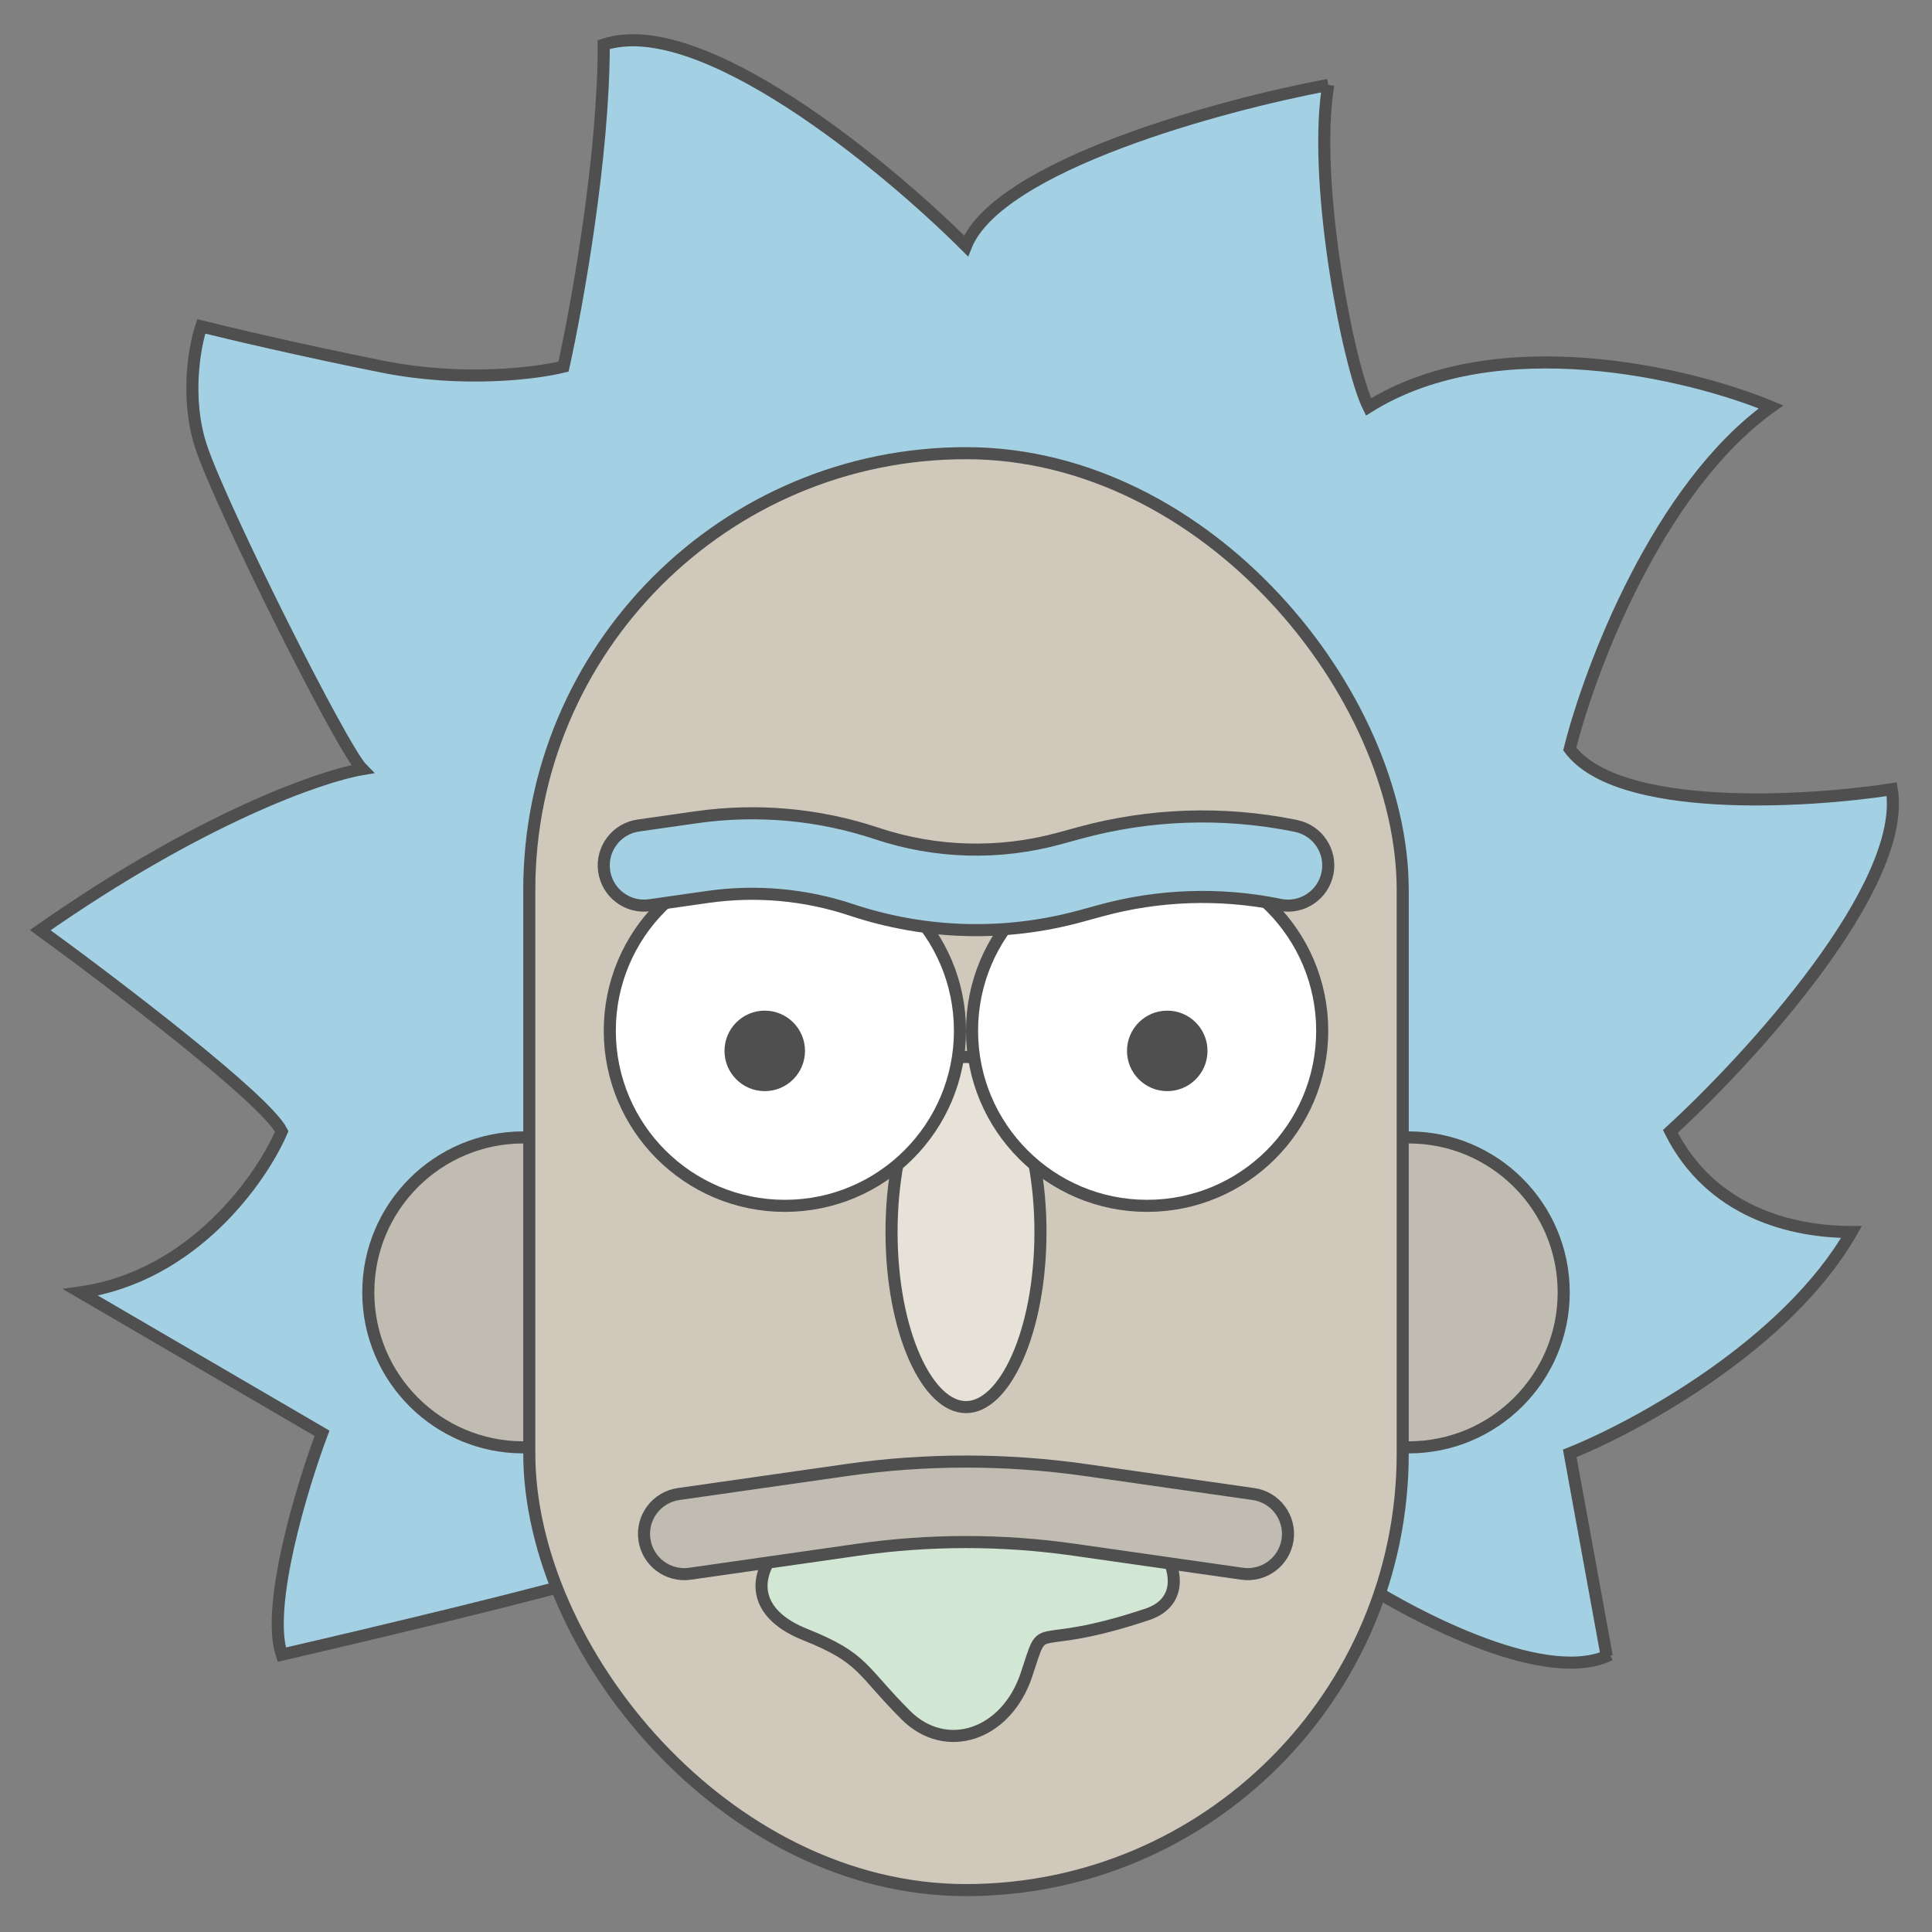 <svg width="48" height="48" viewBox="0 0 48 48" fill="none" xmlns="http://www.w3.org/2000/svg">
<rect x="0" y="0" width="48" height="48" fill="#808080" stroke="none"/>
<path d="M9.5 9.109C11.5 9.509 13.334 9.276 14 9.109C14.334 7.609 15 3.909 15 1.109C17.4 0.309 22 4.109 24 6.109C24.8 4.109 30.333 2.609 33 2.109L32.977 2.262C32.638 4.7 33.511 9.13 34 10.109C37.2 8.109 42 9.276 44 10.109C41.2 12.109 39.5 16.609 39 18.609C40.2 20.209 44.833 19.942 47 19.609C47.4 22.009 43.5 26.276 41.5 28.109C42.5 30.109 44.5 30.609 46 30.609C44.4 33.409 40.667 35.442 39 36.109L39.919 41.147C38.287 41.849 34.975 40.092 33.5 39.109C27.833 38.942 16.2 38.709 15 39.109C13.8 39.509 9.167 40.609 7 41.109C6.6 39.909 7.5 36.942 8 35.609L2 32.109C4.8 31.709 6.5 29.276 7 28.109C6.6 27.309 2.833 24.442 1 23.109C5 20.309 8 19.276 9 19.109C8.5 18.609 5.5 12.609 5 11.109C4.6 9.909 4.833 8.609 5 8.109C5.667 8.276 7.5 8.709 9.5 9.109Z" fill="#A3D1E3"/>
<path d="M40 41.109C39.973 41.122 39.946 41.135 39.919 41.147M39.919 41.147C38.287 41.849 34.975 40.092 33.5 39.109C27.833 38.942 16.2 38.709 15 39.109C13.8 39.509 9.167 40.609 7 41.109C6.6 39.909 7.5 36.942 8 35.609L2 32.109C4.8 31.709 6.5 29.276 7 28.109C6.6 27.309 2.833 24.442 1 23.109C5 20.309 8 19.276 9 19.109C8.5 18.609 5.5 12.609 5 11.109C4.6 9.909 4.833 8.609 5 8.109C5.667 8.276 7.5 8.709 9.5 9.109C11.5 9.509 13.334 9.276 14 9.109C14.334 7.609 15 3.909 15 1.109C17.4 0.309 22 4.109 24 6.109C24.8 4.109 30.333 2.609 33 2.109M39.919 41.147L39 36.109C40.667 35.442 44.4 33.409 46 30.609C44.5 30.609 42.5 30.109 41.5 28.109C43.5 26.276 47.4 22.009 47 19.609C44.833 19.942 40.2 20.209 39 18.609C39.5 16.609 41.2 12.109 44 10.109C42 9.276 37.2 8.109 34 10.109C33.511 9.13 32.638 4.7 32.977 2.262M33 2.109C32.992 2.159 32.984 2.21 32.977 2.262M33 2.109L32.977 2.262" stroke="#4F4F4F" stroke-width="0.3"/>
<path d="M16.85 32.109C16.85 34.235 15.126 35.959 13 35.959C10.874 35.959 9.15 34.235 9.15 32.109C9.15 29.983 10.874 28.259 13 28.259C15.126 28.259 16.85 29.983 16.85 32.109ZM38.85 32.109C38.85 34.235 37.126 35.959 35 35.959C32.874 35.959 31.15 34.235 31.15 32.109C31.15 29.983 32.874 28.259 35 28.259C37.126 28.259 38.85 29.983 38.85 32.109Z" fill="#C1BCB2" stroke="#4F4F4F" stroke-width="0.3"/>
<rect x="13.15" y="11.259" width="21.7" height="35.7" rx="10.85" fill="#D0C9BB" stroke="#4F4F4F" stroke-width="0.3"/>
<path d="M25.85 30.609C25.85 31.836 25.629 32.939 25.277 33.73C25.101 34.126 24.896 34.437 24.675 34.647C24.455 34.856 24.227 34.959 24 34.959C23.773 34.959 23.545 34.856 23.325 34.647C23.104 34.437 22.899 34.126 22.723 33.73C22.371 32.939 22.15 31.836 22.15 30.609C22.15 29.382 22.371 28.279 22.723 27.488C22.899 27.092 23.104 26.781 23.325 26.571C23.545 26.362 23.773 26.259 24 26.259C24.227 26.259 24.455 26.362 24.675 26.571C24.896 26.781 25.101 27.092 25.277 27.488C25.629 28.279 25.85 29.382 25.85 30.609Z" fill="#E7E2D8" stroke="#4F4F4F" stroke-width="0.3"/>
<circle cx="19.5" cy="25.609" r="4.35" fill="white" stroke="#4F4F4F" stroke-width="0.3"/>
<circle cx="19" cy="26.109" r="1" fill="#4F4F4F"/>
<circle cx="28.5" cy="25.609" r="4.35" fill="white" stroke="#4F4F4F" stroke-width="0.3"/>
<circle cx="29" cy="26.109" r="1" fill="#4F4F4F"/>
<path d="M22.502 42.609C21.384 41.491 21.47 41.196 20.002 40.609C17.526 39.619 19.718 37.194 22.383 37.297L27.203 37.482C28.749 37.542 29.97 39.62 28.502 40.109C25.502 41.109 26.002 40.109 25.502 41.609C25.002 43.109 23.502 43.609 22.502 42.609Z" fill="#D2E6D4" stroke="#4F4F4F" stroke-width="0.3" stroke-linecap="round"/>
<path fill-rule="evenodd" clip-rule="evenodd" d="M26.687 38.503C24.905 38.248 23.095 38.248 21.313 38.503L17.142 39.099C16.595 39.177 16.088 38.797 16.01 38.25C15.932 37.704 16.312 37.197 16.859 37.119L21.03 36.523C23 36.242 25 36.242 26.97 36.523L31.142 37.119C31.688 37.197 32.068 37.704 31.99 38.25C31.912 38.797 31.405 39.177 30.859 39.099L26.687 38.503Z" fill="#C1BCB2" stroke="#4F4F4F" stroke-width="0.3" stroke-linecap="round"/>
<path fill-rule="evenodd" clip-rule="evenodd" d="M21.155 22.606C20.006 22.223 18.784 22.113 17.584 22.284L16.142 22.49C15.595 22.568 15.088 22.188 15.01 21.642C14.932 21.095 15.312 20.588 15.859 20.51L17.302 20.304C18.808 20.089 20.344 20.227 21.788 20.709C23.249 21.196 24.822 21.239 26.308 20.834L26.828 20.692C28.562 20.219 30.383 20.157 32.145 20.509L32.196 20.52C32.738 20.628 33.089 21.155 32.981 21.696C32.872 22.238 32.346 22.589 31.804 22.481L31.753 22.47C30.295 22.179 28.788 22.231 27.354 22.622L26.835 22.764C24.968 23.273 22.991 23.218 21.155 22.606Z" fill="#A3D1E3" stroke="#4F4F4F" stroke-width="0.3" stroke-linecap="round"/>
</svg>
